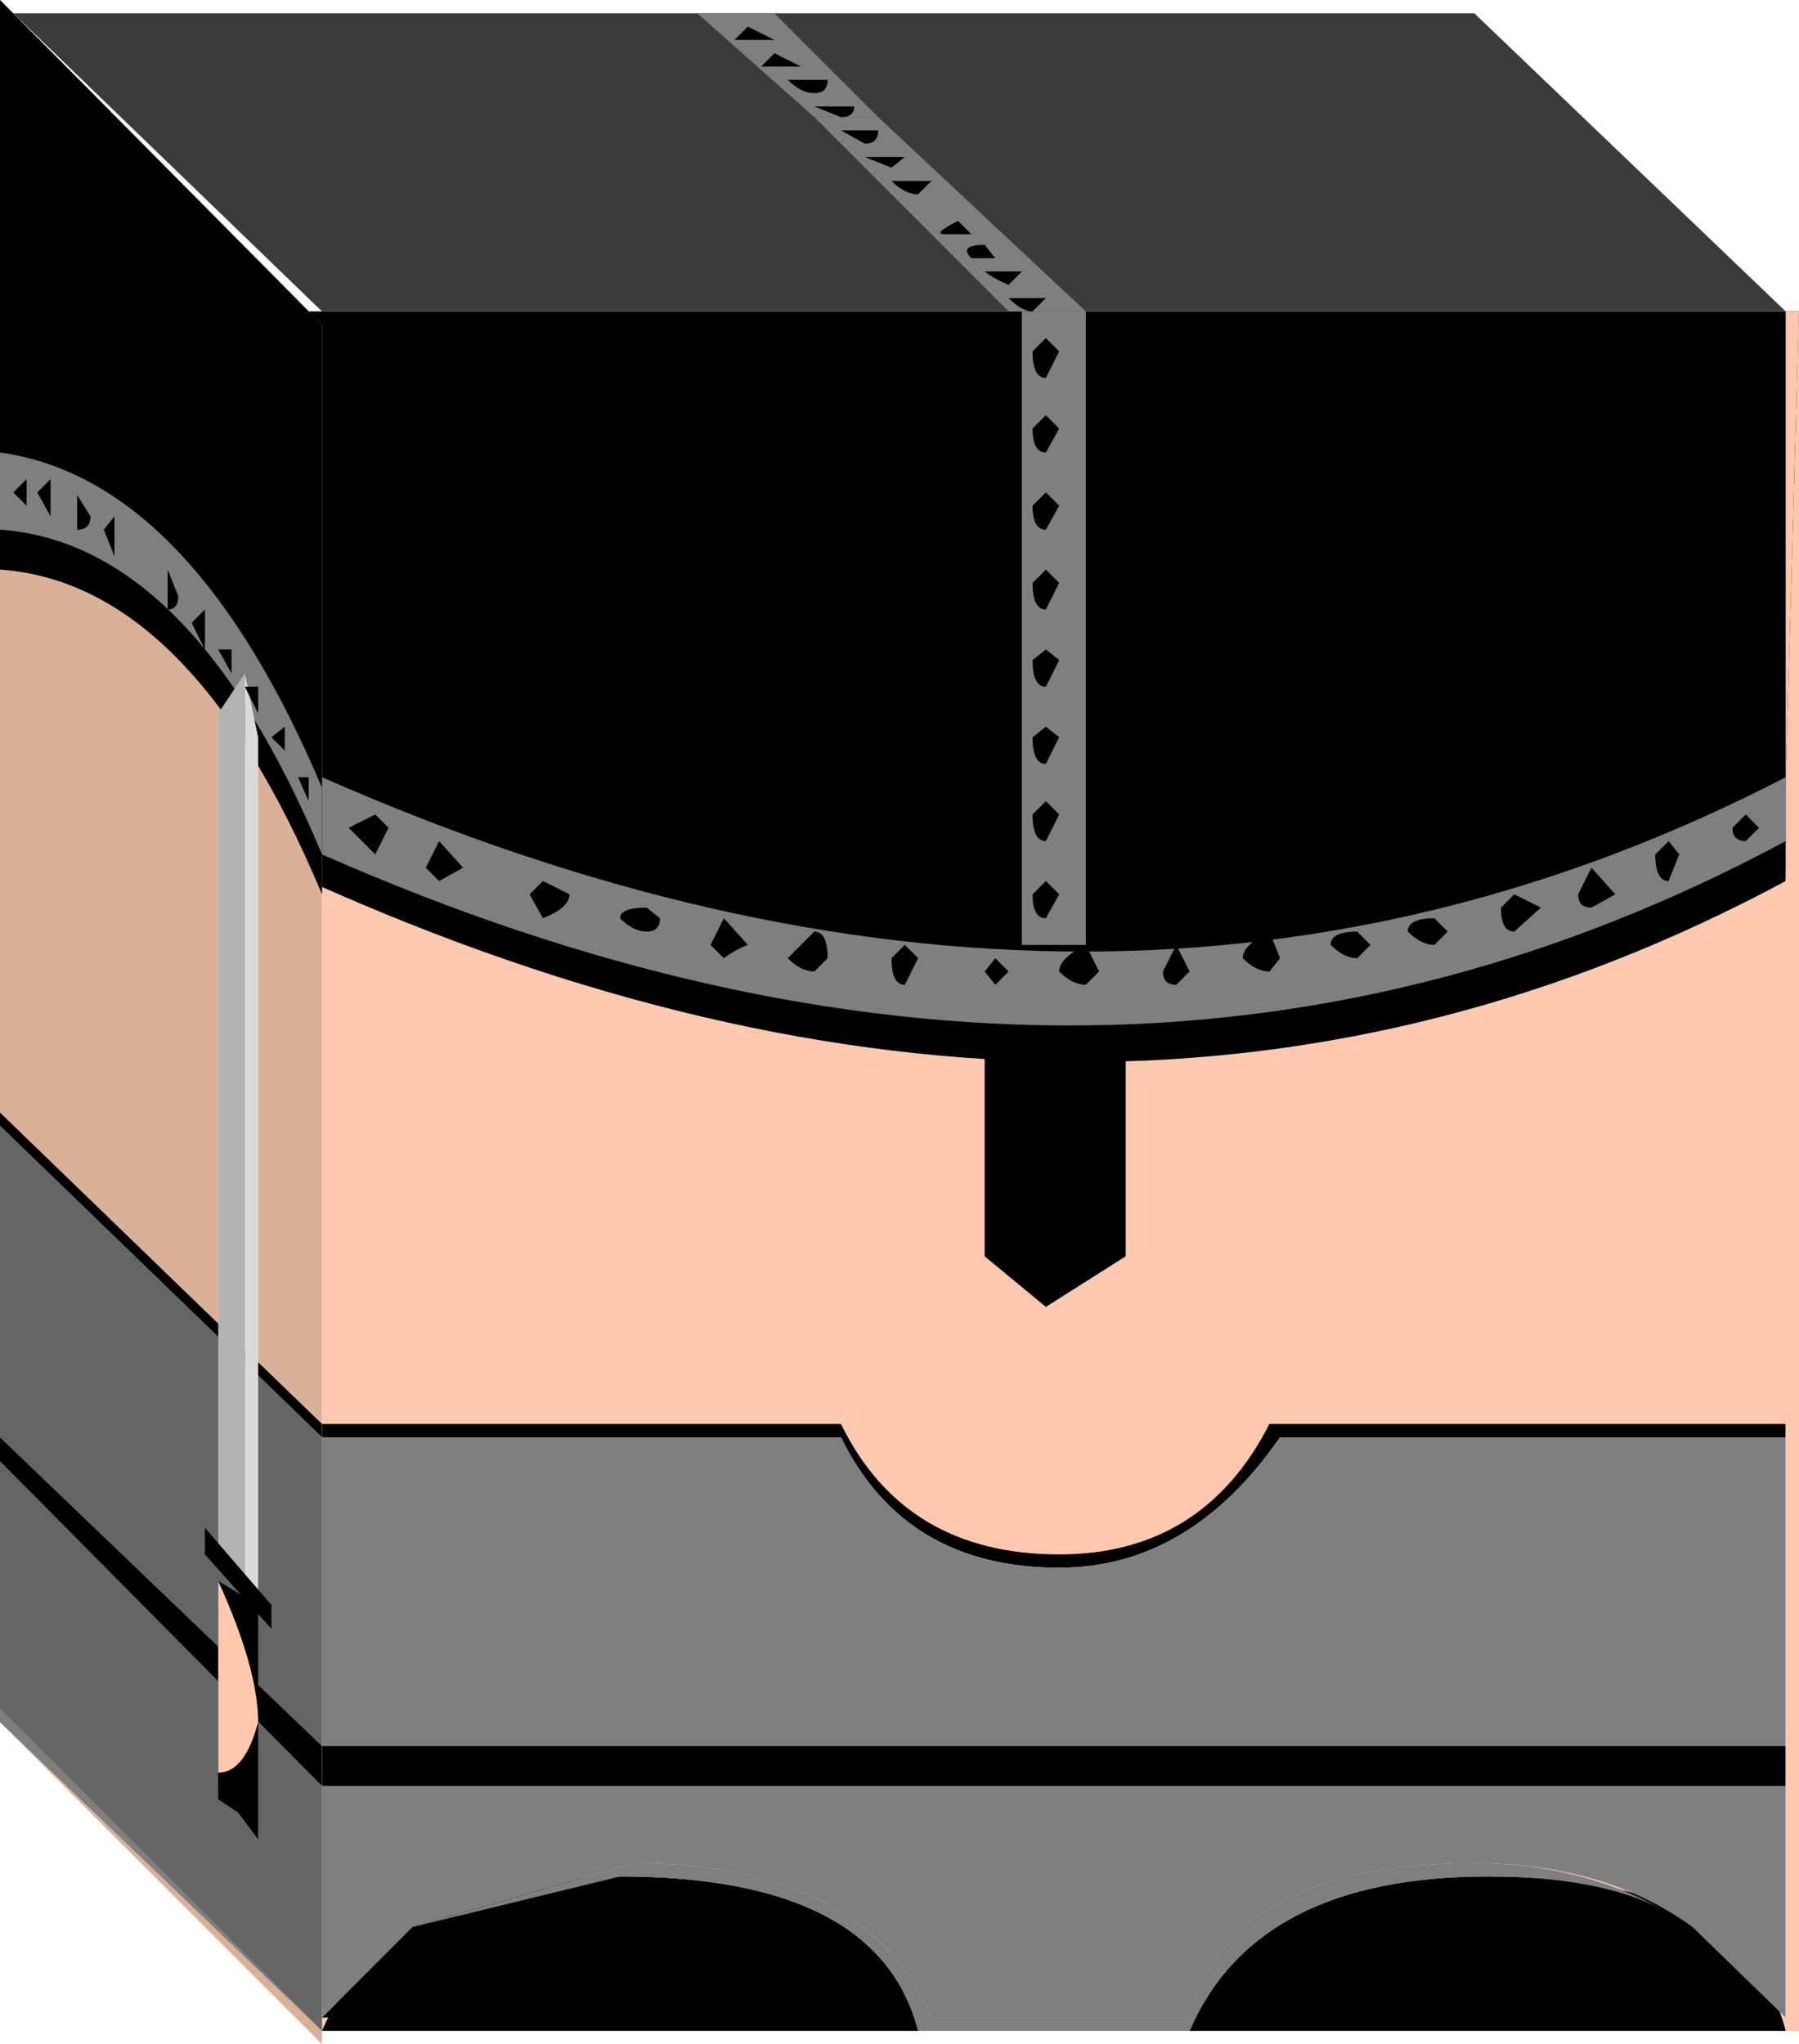 <?xml version="1.0" encoding="UTF-8" standalone="no"?>
<svg xmlns:xlink="http://www.w3.org/1999/xlink" height="38.4px" width="33.8px" xmlns="http://www.w3.org/2000/svg">
  <g transform="matrix(1.0, 0.0, 0.0, 1.0, 16.9, 19.2)">
    <path d="M16.9 -13.35 L16.9 18.95 -10.85 18.95 -10.85 -13.35 16.9 -13.35" fill="#fdc8ae" fill-rule="evenodd" stroke="none"/>
    <path d="M11.05 16.05 Q15.9 16.05 16.65 18.95 L5.45 18.95 Q6.7 16.05 11.05 16.05" fill="#000000" fill-rule="evenodd" stroke="none"/>
    <path d="M-5.25 16.05 Q-0.4 16.05 0.35 18.95 L-10.85 18.95 Q-9.6 16.05 -5.25 16.05" fill="#000000" fill-rule="evenodd" stroke="none"/>
    <path d="M16.65 -2.65 Q4.0 4.15 -11.1 -2.65 L-11.1 -13.35 16.9 -13.35 16.65 -2.65" fill="#000000" fill-rule="evenodd" stroke="none"/>
    <path d="M1.6 4.4 L1.6 -3.4 4.25 -3.4 4.25 4.4 2.75 5.35 1.6 4.4" fill="#000000" fill-rule="evenodd" stroke="none"/>
    <path d="M2.3 -13.35 L3.5 -13.35 3.5 -1.45 2.3 -1.45 2.3 -13.35" fill="#7f7f7f" fill-rule="evenodd" stroke="none"/>
    <path d="M2.5 -6.8 L2.75 -7.0 3.0 -6.8 2.75 -6.3 Q2.5 -6.3 2.5 -6.8" fill="#000000" fill-rule="evenodd" stroke="none"/>
    <path d="M2.5 -8.25 L2.75 -8.5 3.0 -8.25 2.75 -7.75 Q2.5 -7.75 2.5 -8.25" fill="#000000" fill-rule="evenodd" stroke="none"/>
    <path d="M2.5 -9.7 L2.75 -9.95 3.0 -9.7 2.75 -9.25 Q2.5 -9.25 2.5 -9.7" fill="#000000" fill-rule="evenodd" stroke="none"/>
    <path d="M2.5 -11.15 L2.75 -11.4 3.0 -11.15 2.75 -10.7 Q2.5 -10.7 2.5 -11.15" fill="#000000" fill-rule="evenodd" stroke="none"/>
    <path d="M2.5 -12.6 L2.75 -12.85 3.0 -12.6 2.75 -12.1 Q2.5 -12.1 2.5 -12.6" fill="#000000" fill-rule="evenodd" stroke="none"/>
    <path d="M2.5 -2.4 L2.75 -2.65 3.0 -2.4 2.75 -1.95 Q2.5 -1.95 2.5 -2.4" fill="#000000" fill-rule="evenodd" stroke="none"/>
    <path d="M2.5 -3.9 L2.75 -4.15 3.0 -3.9 2.75 -3.4 Q2.5 -3.4 2.5 -3.9" fill="#000000" fill-rule="evenodd" stroke="none"/>
    <path d="M2.5 -5.35 L2.75 -5.55 3.0 -5.35 2.75 -4.85 Q2.5 -4.85 2.5 -5.35" fill="#000000" fill-rule="evenodd" stroke="none"/>
    <path d="M16.65 7.8 L7.15 7.8 Q5.45 10.25 3.0 10.25 0.1 10.25 -1.1 7.8 L-10.85 7.8 -10.85 7.55 -1.1 7.55 Q0.1 10.0 3.0 10.0 5.7 10.0 6.95 7.55 L16.65 7.55 16.65 7.8" fill="#000000" fill-rule="evenodd" stroke="none"/>
    <path d="M-9.15 17.0 L-10.35 18.7 -10.85 18.7 -9.15 17.0" fill="#000000" fill-rule="evenodd" stroke="none"/>
    <path d="M-5.0 15.8 Q-0.65 15.8 0.6 18.7 L5.45 18.7 Q6.2 15.8 10.8 15.8 12.75 15.8 14.3 16.65 13.1 16.05 11.05 16.05 6.7 16.05 5.45 18.95 L0.35 18.95 Q-0.4 16.05 -5.25 16.05 L-9.15 17.0 -5.0 15.8" fill="#7f7f7f" fill-rule="evenodd" stroke="none"/>
    <path d="M16.65 18.7 L14.9 17.0 Q13.25 15.8 10.8 15.8 6.2 15.8 5.45 18.7 L0.6 18.7 Q-0.65 15.8 -5.0 15.8 L-9.15 17.0 -10.85 18.7 -10.85 14.35 16.65 14.35 16.65 18.7" fill="#7f7f7f" fill-rule="evenodd" stroke="none"/>
    <path d="M16.65 13.6 L-10.85 13.6 -10.85 7.8 -1.1 7.8 Q0.1 10.25 3.0 10.25 5.45 10.25 7.15 7.8 L16.65 7.8 16.65 13.6" fill="#7f7f7f" fill-rule="evenodd" stroke="none"/>
    <path d="M16.65 -3.4 Q4.0 3.4 -10.85 -3.15 L-10.85 -4.6 Q4.0 1.95 16.65 -4.6 L16.65 -3.4" fill="#7f7f7f" fill-rule="evenodd" stroke="none"/>
    <path d="M16.65 14.35 L-10.85 14.35 -10.85 13.6 16.65 13.6 16.65 14.35" fill="#000000" fill-rule="evenodd" stroke="none"/>
    <path d="M16.65 -4.6 L16.65 -13.35 16.9 -13.35 16.65 -4.6" fill="#fdc8ae" fill-rule="evenodd" stroke="none"/>
    <path d="M16.9 7.55 L16.65 7.55 16.65 -2.65 16.9 -2.65 16.9 7.55" fill="#fdc8ae" fill-rule="evenodd" stroke="none"/>
    <path d="M16.65 -4.6 L16.9 -13.35 16.9 -4.6 16.65 -4.6" fill="#fdc8ae" fill-rule="evenodd" stroke="none"/>
    <path d="M16.9 -3.4 L16.9 -2.65 16.65 -2.65 16.65 -3.4 16.9 -3.4" fill="#fdc8ae" fill-rule="evenodd" stroke="none"/>
    <path d="M16.9 7.8 L16.65 7.8 16.65 7.55 16.9 7.55 16.9 7.8" fill="#fdc8ae" fill-rule="evenodd" stroke="none"/>
    <path d="M16.9 18.7 L16.9 18.95 16.65 18.95 16.65 18.7 16.9 18.7" fill="#fdc8ae" fill-rule="evenodd" stroke="none"/>
    <path d="M16.9 18.7 L16.65 18.7 16.65 14.35 16.9 14.35 16.9 18.7" fill="#fdc8ae" fill-rule="evenodd" stroke="none"/>
    <path d="M16.65 13.6 L16.65 7.8 16.9 7.8 16.9 13.6 16.65 13.6" fill="#fdc8ae" fill-rule="evenodd" stroke="none"/>
    <path d="M16.65 -4.6 L16.9 -4.6 16.9 -3.4 16.65 -3.4 16.65 -4.6" fill="#fdc8ae" fill-rule="evenodd" stroke="none"/>
    <path d="M16.9 14.35 L16.65 14.35 16.65 13.6 16.9 13.6 16.9 14.35" fill="#fdc8ae" fill-rule="evenodd" stroke="none"/>
    <path d="M15.65 -3.65 L15.9 -3.9 16.15 -3.65 15.9 -3.4 Q15.65 -3.4 15.65 -3.65" fill="#000000" fill-rule="evenodd" stroke="none"/>
    <path d="M14.2 -3.15 L14.45 -3.4 14.65 -3.15 14.45 -2.65 Q14.2 -2.65 14.2 -3.15" fill="#000000" fill-rule="evenodd" stroke="none"/>
    <path d="M12.75 -2.4 L13.0 -2.9 13.45 -2.4 13.0 -2.15 Q12.75 -2.15 12.75 -2.4" fill="#000000" fill-rule="evenodd" stroke="none"/>
    <path d="M11.3 -2.15 L11.55 -2.4 12.05 -2.15 11.55 -1.7 Q11.3 -1.7 11.3 -2.15" fill="#000000" fill-rule="evenodd" stroke="none"/>
    <path d="M9.55 -1.7 Q9.55 -1.95 10.05 -1.95 L10.3 -1.7 10.05 -1.45 Q9.8 -1.45 9.55 -1.7" fill="#000000" fill-rule="evenodd" stroke="none"/>
    <path d="M8.1 -1.45 Q8.1 -1.7 8.6 -1.7 L8.85 -1.45 8.6 -1.2 Q8.35 -1.2 8.1 -1.45" fill="#000000" fill-rule="evenodd" stroke="none"/>
    <path d="M6.45 -1.2 Q6.45 -1.45 6.95 -1.7 L7.15 -1.2 6.95 -0.95 Q6.7 -0.95 6.45 -1.2" fill="#000000" fill-rule="evenodd" stroke="none"/>
    <path d="M4.95 -0.95 L5.2 -1.45 5.45 -0.95 5.2 -0.7 Q4.95 -0.7 4.95 -0.95" fill="#000000" fill-rule="evenodd" stroke="none"/>
    <path d="M3.0 -0.95 Q3.0 -1.2 3.5 -1.45 L3.75 -0.95 3.5 -0.7 Q3.25 -0.7 3.0 -0.95" fill="#000000" fill-rule="evenodd" stroke="none"/>
    <path d="M1.6 -0.95 L1.8 -1.2 2.05 -0.95 1.8 -0.7 1.6 -0.95" fill="#000000" fill-rule="evenodd" stroke="none"/>
    <path d="M-0.15 -1.2 L0.1 -1.45 0.35 -1.2 0.1 -0.7 Q-0.15 -0.7 -0.15 -1.2" fill="#000000" fill-rule="evenodd" stroke="none"/>
    <path d="M-2.1 -1.2 L-1.6 -1.7 Q-1.35 -1.7 -1.35 -1.2 L-1.6 -0.95 Q-1.85 -0.95 -2.1 -1.2" fill="#000000" fill-rule="evenodd" stroke="none"/>
    <path d="M-3.55 -1.45 L-3.3 -1.95 -2.85 -1.45 Q-3.1 -1.35 -3.3 -1.2 L-3.55 -1.45" fill="#000000" fill-rule="evenodd" stroke="none"/>
    <path d="M-5.25 -1.95 Q-5.25 -2.15 -4.75 -2.15 L-4.5 -1.95 Q-4.5 -1.7 -4.75 -1.7 -5.0 -1.7 -5.25 -1.95" fill="#000000" fill-rule="evenodd" stroke="none"/>
    <path d="M-6.95 -2.4 L-6.7 -2.65 -6.2 -2.4 Q-6.2 -2.15 -6.7 -1.95 L-6.95 -2.4" fill="#000000" fill-rule="evenodd" stroke="none"/>
    <path d="M-8.9 -2.9 L-8.65 -3.4 -8.2 -2.9 -8.65 -2.65 -8.9 -2.9" fill="#000000" fill-rule="evenodd" stroke="none"/>
    <path d="M-10.35 -3.65 L-9.85 -3.9 -9.6 -3.65 -9.85 -3.15 -10.35 -3.65" fill="#000000" fill-rule="evenodd" stroke="none"/>
    <path d="M-16.9 13.15 L-16.9 -19.2 -10.85 -13.1 -10.85 19.2 -16.9 13.15" fill="#dab099" fill-rule="evenodd" stroke="none"/>
    <path d="M-10.85 -2.4 Q-13.3 -8.25 -16.9 -8.5 L-16.9 -19.2 -10.85 -13.1 -10.85 -2.4" fill="#000000" fill-rule="evenodd" stroke="none"/>
    <path d="M-10.85 7.8 L-16.9 1.95 -16.9 1.7 -10.85 7.55 -10.85 7.8" fill="#000000" fill-rule="evenodd" stroke="none"/>
    <path d="M-16.9 12.9 L-10.85 18.95 -16.9 13.15 -16.9 12.9" fill="#7f7f7f" fill-rule="evenodd" stroke="none"/>
    <path d="M-10.85 7.8 L-10.85 13.6 -16.9 7.8 -16.9 1.95 -10.85 7.8" fill="#656565" fill-rule="evenodd" stroke="none"/>
    <path d="M-10.85 18.95 L-16.9 12.9 -16.9 8.25 -10.85 14.35 -10.85 18.95" fill="#656565" fill-rule="evenodd" stroke="none"/>
    <path d="M-16.9 -9.25 L-16.9 -10.7 Q-13.3 -10.2 -10.85 -4.4 L-10.85 -3.15 Q-13.3 -9.0 -16.9 -9.25" fill="#7f7f7f" fill-rule="evenodd" stroke="none"/>
    <path d="M-10.85 14.35 L-16.9 8.25 -16.9 7.8 -10.85 13.6 -10.85 14.35" fill="#000000" fill-rule="evenodd" stroke="none"/>
    <path d="M-12.8 10.25 L-12.8 -5.8 -12.3 -6.55 -12.3 10.5 -12.8 10.25" fill="#b3b3b3" fill-rule="evenodd" stroke="none"/>
    <path d="M-12.05 10.7 L-12.3 10.5 -12.3 -6.55 -12.05 -5.35 -12.05 10.7" fill="#dbdbdb" fill-rule="evenodd" stroke="none"/>
    <path d="M-11.8 10.95 L-11.8 11.4 -13.05 10.0 -13.05 9.5 -11.8 10.95" fill="#000000" fill-rule="evenodd" stroke="none"/>
    <path d="M-12.05 15.1 L-12.05 15.35 -12.8 14.35 -12.8 14.1 -12.05 15.1" fill="#000000" fill-rule="evenodd" stroke="none"/>
    <path d="M-12.05 15.1 L-12.8 14.6 -12.8 10.5 -12.05 10.95 -12.05 15.1" fill="#000000" fill-rule="evenodd" stroke="none"/>
    <path d="M-12.8 10.5 Q-12.05 12.15 -12.05 13.15 -12.3 14.1 -12.8 14.1 L-12.8 10.5" fill="#fdc8ae" fill-rule="evenodd" stroke="none"/>
    <path d="M-11.1 -4.6 L-11.1 -4.15 -11.3 -4.6 -11.1 -4.6" fill="#000000" fill-rule="evenodd" stroke="none"/>
    <path d="M-11.55 -5.55 L-11.55 -5.1 -11.8 -5.35 -11.55 -5.55" fill="#000000" fill-rule="evenodd" stroke="none"/>
    <path d="M-12.05 -6.3 L-12.05 -5.8 -12.3 -6.3 -12.05 -6.3" fill="#000000" fill-rule="evenodd" stroke="none"/>
    <path d="M-12.55 -7.0 L-12.55 -6.55 -12.8 -7.0 -12.55 -7.0" fill="#000000" fill-rule="evenodd" stroke="none"/>
    <path d="M-13.05 -7.75 L-13.05 -7.0 -13.3 -7.5 -13.05 -7.75" fill="#000000" fill-rule="evenodd" stroke="none"/>
    <path d="M-13.75 -7.75 L-13.75 -8.5 -13.55 -8.0 Q-13.55 -7.75 -13.75 -7.75" fill="#000000" fill-rule="evenodd" stroke="none"/>
    <path d="M-14.75 -9.5 L-14.75 -8.75 -14.95 -9.25 -14.75 -9.5" fill="#000000" fill-rule="evenodd" stroke="none"/>
    <path d="M-15.45 -9.25 L-15.45 -9.9 -15.2 -9.5 Q-15.2 -9.25 -15.45 -9.25" fill="#000000" fill-rule="evenodd" stroke="none"/>
    <path d="M-15.95 -10.2 L-15.95 -9.5 -16.2 -9.95 -15.95 -10.2" fill="#000000" fill-rule="evenodd" stroke="none"/>
    <path d="M-16.4 -10.2 L-16.4 -9.7 -16.65 -9.95 -16.4 -10.2" fill="#000000" fill-rule="evenodd" stroke="none"/>
    <path d="M-10.85 -13.35 L-16.65 -18.95 10.8 -18.95 16.65 -13.35 -10.85 -13.35" fill="#3b3b3b" fill-rule="evenodd" stroke="none"/>
    <path d="M-1.6 -17.0 L-0.4 -17.0 3.5 -13.35 2.05 -13.35 -1.6 -17.0" fill="#7f7f7f" fill-rule="evenodd" stroke="none"/>
    <path d="M1.35 -14.8 L0.85 -14.8 Q0.6 -14.8 1.1 -15.05 L1.35 -14.8" fill="#000000" fill-rule="evenodd" stroke="none"/>
    <path d="M-0.15 -15.8 L0.6 -15.8 0.35 -15.55 Q0.1 -15.55 -0.15 -15.8" fill="#000000" fill-rule="evenodd" stroke="none"/>
    <path d="M-0.65 -16.25 L0.1 -16.25 -0.15 -16.05 -0.65 -16.25" fill="#000000" fill-rule="evenodd" stroke="none"/>
    <path d="M-1.1 -16.75 L-0.4 -16.75 Q-0.4 -16.5 -0.65 -16.5 L-1.1 -16.75" fill="#000000" fill-rule="evenodd" stroke="none"/>
    <path d="M2.05 -13.6 L2.75 -13.6 2.5 -13.35 Q2.3 -13.35 2.05 -13.6" fill="#000000" fill-rule="evenodd" stroke="none"/>
    <path d="M1.6 -14.1 L2.3 -14.1 2.05 -13.85 Q1.8 -13.95 1.6 -14.1" fill="#000000" fill-rule="evenodd" stroke="none"/>
    <path d="M1.8 -14.35 L1.35 -14.35 Q1.1 -14.6 1.6 -14.6 L1.8 -14.35" fill="#000000" fill-rule="evenodd" stroke="none"/>
    <path d="M-3.8 -18.95 L-2.35 -18.95 -0.4 -17.0 -1.6 -17.0 -3.8 -18.95" fill="#7f7f7f" fill-rule="evenodd" stroke="none"/>
    <path d="M-2.35 -18.45 L-3.1 -18.45 -2.85 -18.7 -2.35 -18.45" fill="#000000" fill-rule="evenodd" stroke="none"/>
    <path d="M-1.6 -17.2 L-0.85 -17.2 Q-0.85 -17.0 -1.1 -17.0 L-1.6 -17.2" fill="#000000" fill-rule="evenodd" stroke="none"/>
    <path d="M-2.1 -17.7 L-1.35 -17.7 Q-1.35 -17.45 -1.6 -17.45 -1.85 -17.45 -2.1 -17.7" fill="#000000" fill-rule="evenodd" stroke="none"/>
    <path d="M-1.85 -17.95 L-2.6 -17.95 -2.35 -18.2 -1.85 -17.95" fill="#000000" fill-rule="evenodd" stroke="none"/>
  </g>
</svg>
